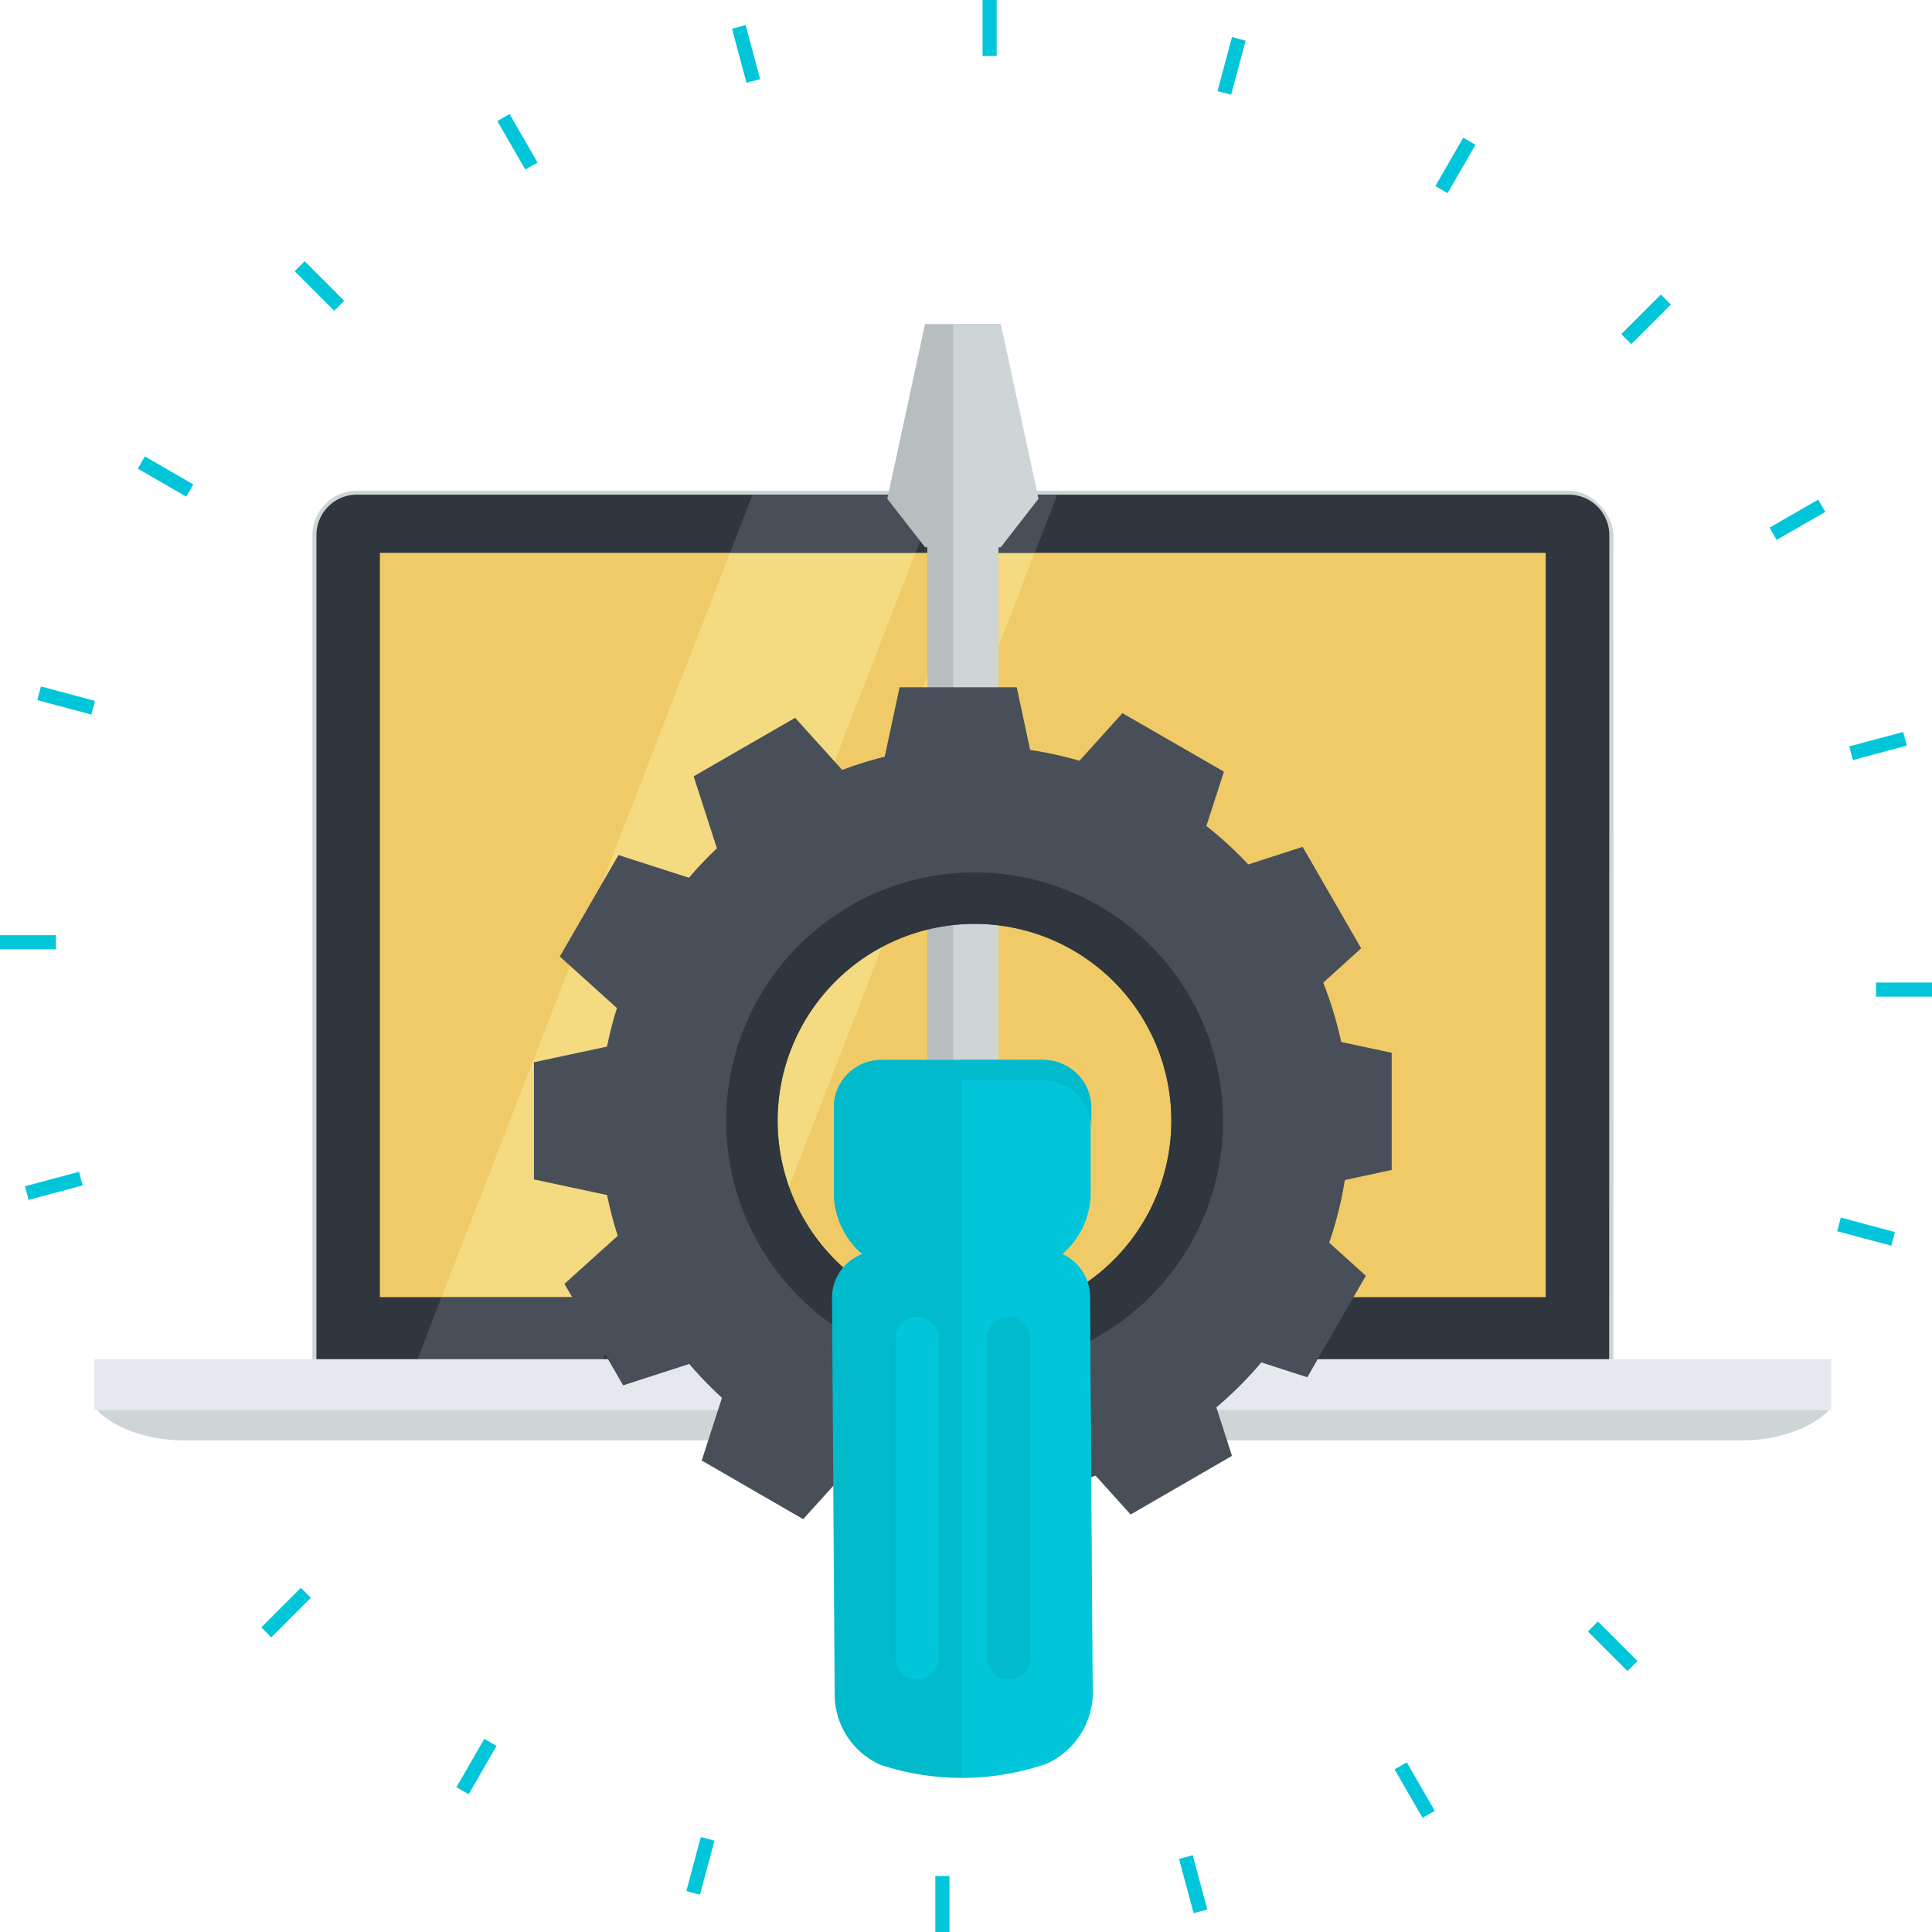 <svg xmlns="http://www.w3.org/2000/svg" viewBox="0 0 136.7 136.7"><defs><style>.cls-1{fill:#cdd5d7;}.cls-2{fill:#30363d;}.cls-3{fill:#f0ca67;}.cls-4{fill:#e5e8ec;}.cls-5{fill:#f4da80;}.cls-6{fill:#484f59;}.cls-7{fill:#b7bec0;}.cls-8{fill:#01bacc;}.cls-9{fill:#01c6da;}</style></defs><title>Web Tools</title><g id="Layer_2" data-name="Layer 2"><g id="Layer_4" data-name="Layer 4"><rect class="cls-1" x="22.1" y="34.72" width="92.06" height="65" rx="3.16" ry="3.16"/><path class="cls-2" d="M113.86,96.55A2.88,2.88,0,0,1,111,99.42H25.26a2.87,2.87,0,0,1-2.87-2.87V37.88A2.86,2.86,0,0,1,25.26,35H111a2.87,2.87,0,0,1,2.87,2.87Z"/><rect class="cls-3" x="26.88" y="39.12" width="82.49" height="52.66"/><path class="cls-4" d="M68,37a.39.39,0,0,1-.77,0A.39.39,0,1,1,68,37Z"/><polygon class="cls-5" points="31.24 91.78 44.37 91.78 64.77 39.12 51.65 39.12 31.24 91.78"/><polygon class="cls-5" points="52.81 91.78 73.21 39.12 69 39.12 48.59 91.78 52.81 91.78"/><polygon class="cls-6" points="64.77 39.12 66.37 35.01 53.24 35.01 51.65 39.12 64.77 39.12"/><polygon class="cls-6" points="31.24 91.78 28.28 99.42 41.41 99.42 44.37 91.78 31.24 91.78"/><polygon class="cls-6" points="73.21 39.12 74.81 35.01 70.59 35.01 69 39.12 73.21 39.12"/><polygon class="cls-6" points="48.59 91.78 45.63 99.42 49.84 99.42 52.81 91.78 48.59 91.78"/><rect class="cls-4" x="6.68" y="96.17" width="122.89" height="3.6"/><path class="cls-1" d="M6.86,99.77c1.45,1.53,4.12,2.14,6,2.14H123.42c1.84,0,4.52-.61,6-2.14Z"/><path class="cls-1" d="M59.78,96.17v.39a1.28,1.28,0,0,0,1.28,1.28H75.19a1.28,1.28,0,0,0,1.28-1.28v-.39Z"/><polygon class="cls-7" points="73.47 35.29 70.8 22.93 65.45 22.93 62.78 35.29 65.45 38.72 65.61 38.72 65.61 75.25 70.64 75.25 70.64 38.72 70.8 38.72 73.47 35.29"/><polygon class="cls-1" points="67.44 22.93 67.44 75.25 70.64 75.25 70.64 38.72 70.8 38.72 73.47 35.29 70.8 22.93 67.44 22.93"/><path class="cls-6" d="M42.43,79.31A26.53,26.53,0,1,0,69,52.77,26.52,26.52,0,0,0,42.43,79.31Zm40.45,0A13.93,13.93,0,1,1,69,65.37,13.92,13.92,0,0,1,82.88,79.31Z"/><path class="cls-2" d="M51.38,79.31A17.58,17.58,0,1,0,69,61.73,17.58,17.58,0,0,0,51.38,79.31Zm31.5,0A13.93,13.93,0,1,1,69,65.37,13.92,13.92,0,0,1,82.88,79.31Z"/><polygon class="cls-6" points="47.07 73.17 47.07 85.44 37.78 83.45 37.78 75.16 47.07 73.17"/><polygon class="cls-6" points="46.99 84.48 53.12 95.1 44.09 98.02 39.94 90.84 46.99 84.48"/><polygon class="cls-6" points="52.57 94.31 63.2 100.44 56.83 107.49 49.65 103.34 52.57 94.31"/><polygon class="cls-6" points="62.32 100.03 74.59 100.03 72.6 109.32 64.31 109.31 62.32 100.03"/><polygon class="cls-6" points="73.63 100.11 84.26 93.98 87.17 103.01 80 107.16 73.63 100.11"/><polygon class="cls-6" points="83.46 94.53 89.6 83.9 96.64 90.27 92.5 97.45 83.46 94.53"/><polygon class="cls-6" points="89.19 84.78 89.19 72.51 98.47 74.49 98.47 82.78 89.19 84.78"/><polygon class="cls-6" points="89.27 73.47 83.13 62.84 92.17 59.92 96.31 67.1 89.27 73.47"/><polygon class="cls-6" points="83.68 63.64 73.06 57.5 79.42 50.46 86.6 54.6 83.68 63.64"/><polygon class="cls-6" points="73.93 57.91 61.66 57.91 63.65 48.63 71.94 48.63 73.93 57.91"/><polygon class="cls-6" points="62.62 57.83 52 63.97 49.08 54.93 56.26 50.79 62.62 57.83"/><polygon class="cls-6" points="52.79 63.41 46.66 74.04 39.61 67.68 43.76 60.5 52.79 63.41"/><path class="cls-8" d="M77.12,91.73a3.34,3.34,0,0,0-2-3,5.77,5.77,0,0,0,2-4.11V78.39A3.38,3.38,0,0,0,73.86,75H62.38A3.36,3.36,0,0,0,59,78.39v6.23a5.74,5.74,0,0,0,2,4.11,3.32,3.32,0,0,0-2.13,3.13c.08,11.8.11,16.43.19,28.24a5.46,5.46,0,0,0,3.26,4.78,18.4,18.4,0,0,0,11.73-.09,5.52,5.52,0,0,0,3.2-4.82C77.23,108.17,77.2,103.54,77.12,91.73Z"/><path class="cls-9" d="M75.17,88.73a5.77,5.77,0,0,0,2-4.11V78.39A3.38,3.38,0,0,0,73.86,75h-5.8v50.75a18.21,18.21,0,0,0,6.06-1,5.52,5.52,0,0,0,3.2-4.82c-.09-11.8-.12-16.43-.2-28.24A3.34,3.34,0,0,0,75.17,88.73Z"/><path class="cls-9" d="M66.42,117.31a1.54,1.54,0,0,1-1.53,1.53h0a1.53,1.53,0,0,1-1.52-1.53V94.69a1.52,1.52,0,0,1,1.52-1.52h0a1.53,1.53,0,0,1,1.53,1.52Z"/><path class="cls-8" d="M72.88,117.31a1.53,1.53,0,0,1-1.53,1.53h0a1.53,1.53,0,0,1-1.52-1.53V94.7a1.53,1.53,0,0,1,1.52-1.53h0a1.52,1.52,0,0,1,1.53,1.53Z"/><path class="cls-8" d="M62.38,76.45H73.86a3.37,3.37,0,0,1,3.36,3.34V78.39A3.38,3.38,0,0,0,73.86,75H62.38A3.36,3.36,0,0,0,59,78.39V79.8A3.38,3.38,0,0,1,62.38,76.45Z"/><rect class="cls-9" x="69.52" width="1" height="3.96"/><rect class="cls-9" x="52.29" y="1.83" width="1" height="3.96" transform="translate(0.81 13.79) rotate(-14.99)"/><rect class="cls-9" x="36.11" y="8.05" width="1" height="3.96" transform="translate(-0.11 19.64) rotate(-29.98)"/><rect class="cls-9" x="22.1" y="18.26" width="1" height="3.96" transform="translate(-7.69 21.9) rotate(-44.99)"/><rect class="cls-9" x="11.21" y="31.74" width="1" height="3.96" transform="translate(-23.34 26.98) rotate(-59.97)"/><rect class="cls-9" x="4.17" y="47.58" width="1" height="3.96" transform="translate(-44.4 41.24) rotate(-74.99)"/><rect class="cls-9" y="66.17" width="3.96" height="1"/><rect class="cls-9" x="1.83" y="83.41" width="3.96" height="1" transform="translate(-21.59 3.84) rotate(-15)"/><rect class="cls-9" x="18.26" y="113.6" width="3.96" height="1" transform="translate(-74.75 47.73) rotate(-45)"/><rect class="cls-9" x="31.74" y="124.49" width="3.95" height="1" transform="translate(-91.4 91.74) rotate(-60.02)"/><rect class="cls-9" x="47.58" y="131.53" width="3.96" height="1" transform="translate(-90.8 145.72) rotate(-75)"/><rect class="cls-9" x="66.18" y="132.74" width="1" height="3.96"/><rect class="cls-9" x="83.41" y="130.91" width="1" height="3.96" transform="matrix(0.97, -0.26, 0.26, 0.97, -31.52, 26.23)"/><rect class="cls-9" x="99.59" y="124.69" width="1" height="3.96" transform="translate(-49.9 66.95) rotate(-29.98)"/><rect class="cls-9" x="113.6" y="114.49" width="1" height="3.96" transform="translate(-48.93 114.75) rotate(-44.98)"/><rect class="cls-9" x="131.53" y="85.17" width="1" height="3.96" transform="translate(13.68 192.12) rotate(-75)"/><rect class="cls-9" x="132.74" y="69.52" width="3.96" height="1"/><rect class="cls-9" x="130.91" y="52.29" width="3.95" height="1" transform="translate(-9.14 36.21) rotate(-15.01)"/><rect class="cls-9" x="124.69" y="36.11" width="3.96" height="1" transform="matrix(0.87, -0.5, 0.5, 0.87, -1.33, 68.26)"/><rect class="cls-9" x="114.49" y="22.1" width="3.96" height="1" transform="translate(18.13 88.97) rotate(-45)"/><rect class="cls-9" x="101.01" y="11.21" width="3.95" height="1" transform="translate(41.36 95.05) rotate(-60.01)"/><rect class="cls-9" x="85.17" y="4.17" width="3.96" height="1" transform="translate(60.03 87.62) rotate(-74.97)"/></g></g></svg>